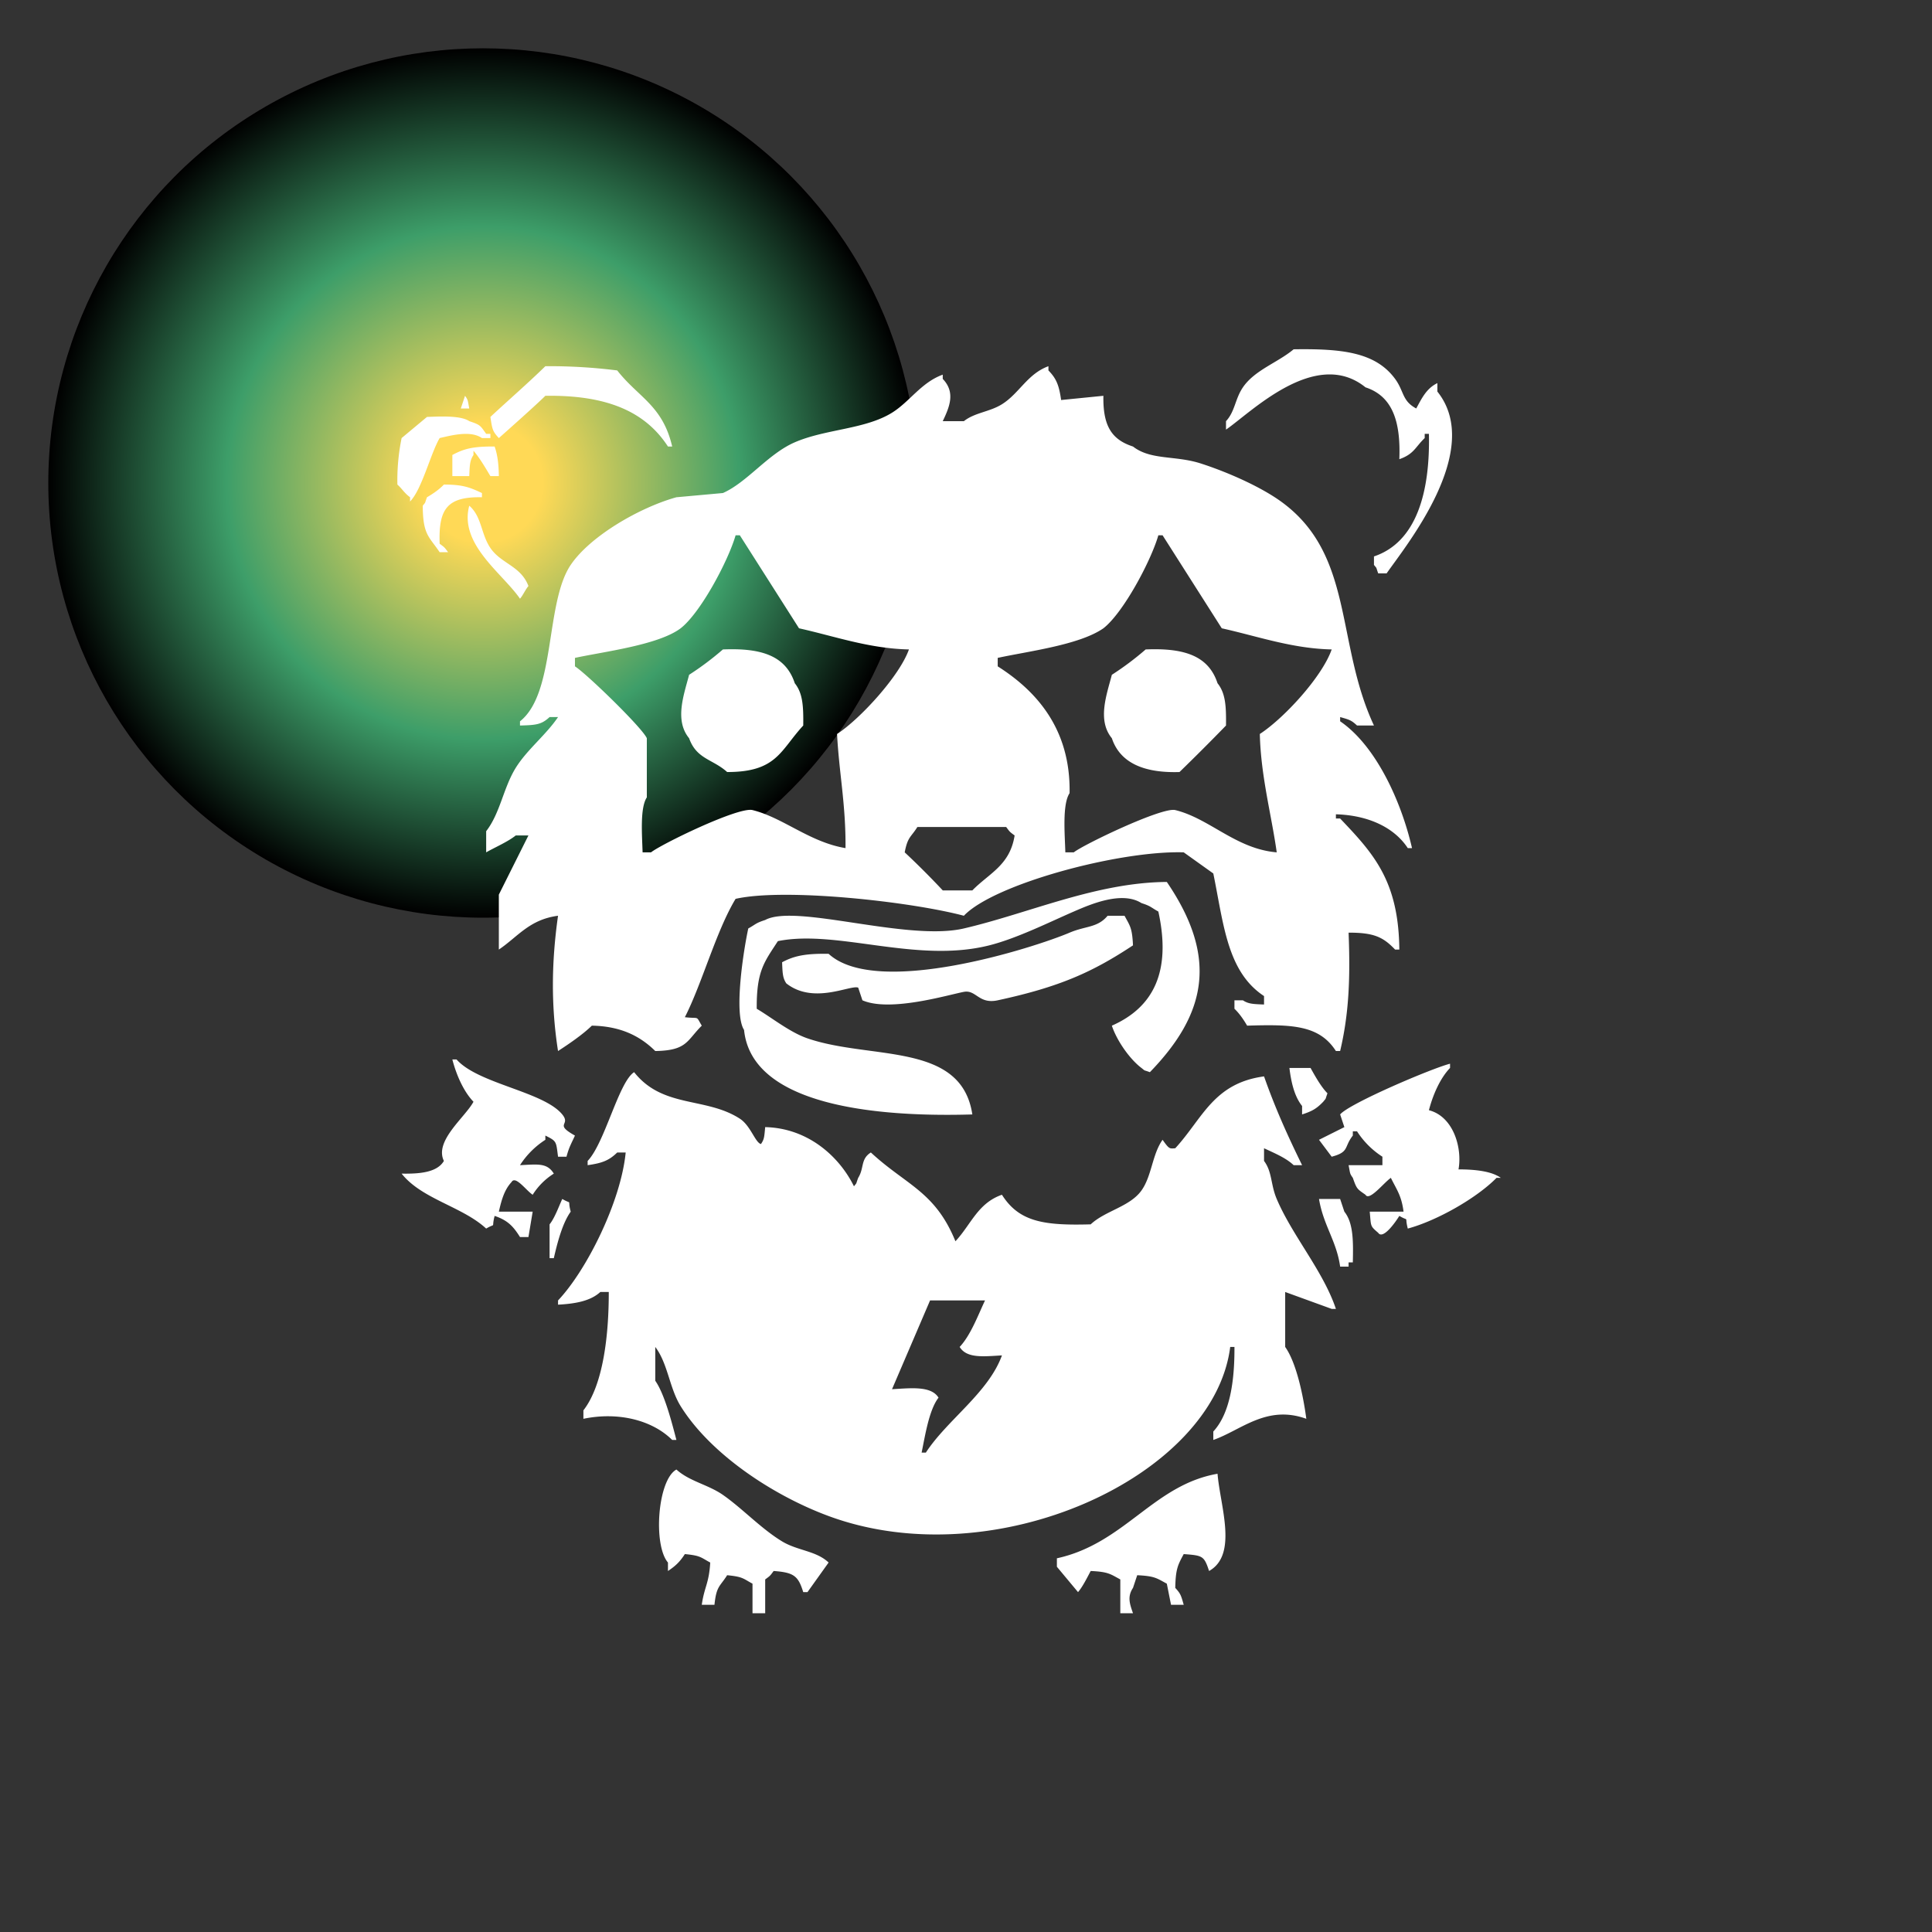 
    <svg xmlns="http://www.w3.org/2000/svg" width="2000" height="2000" viewBox="0 0 2000 2000">
      <rect x="0" y="0" width="2000" height="2000" fill="#333333" stroke="none"/>
      <defs>
        <style>
      .cls-1 {
        fill: url(#radial-gradient);
      }
    </style>
        <style>
      .cls-2 {
        fill: #fff;
        fill-rule: evenodd;
      }
    </style>
        <radialGradient id="radial-gradient" cx="500" cy="500" r="450" gradientUnits="userSpaceOnUse">
      <stop offset="0" stop-color="#ffd956"/>
      <stop offset="0.137" stop-color="#ffd956"/>
      <stop offset="0.59" stop-color="#3d9e69"/>
      <stop offset="1.05"/>
    </radialGradient>
      </defs>   
      <circle id="Ellipse_1_copy_5" data-name="Ellipse 1 copy 5" class="cls-1" cx="500" cy="500" r="450"/>
      <path id="Color_Fill_5" data-name="Color Fill 5" class="cls-2" d="M1339.17,361.591c49.95-.745,84.66,2.911,105.03,30.633,9.42,12.818,7.05,22.739,21.88,30.632,5.67-10.421,10.55-20.781,21.88-26.256v8.752c48.75,60.852-33.72,160.92-52.51,188.172h-8.75c-2.76-7.676-.85-4.251-4.38-8.752v-8.753c43.73-14.681,58.2-65.85,56.89-126.906h-4.37v4.376c-9.94,9.534-10.98,16.5-26.26,21.88,1.51-38.9-6.95-65.2-35.01-74.393-51.78-41.807-118.76,26.229-144.42,43.761v-8.753c9.33-9.992,9.33-23.017,17.5-35.008C1298.85,383.062,1322.57,375.466,1339.17,361.591ZM564.551,379.1a560.179,560.179,0,0,1,74.4,4.376c21.834,27.946,46.98,36.087,56.893,78.769h-4.376c-23.894-36.8-64.133-53.415-126.915-52.513-10.489,10.452-48.14,43.761-48.14,43.761-6.541-7.108-6.791-8.855-8.753-21.88C526.189,414.332,546.287,396.943,564.551,379.1ZM1098.47,414.1q21.87-2.187,43.76-4.376c-0.55,30.762,8.21,45.263,30.64,52.513,18.41,14.331,43.69,9.058,70.02,17.5,26.49,8.5,61.16,23.52,83.15,39.384,76.11,54.912,56.21,146.071,96.28,231.933h-17.51c-5.94-5.521-7.74-5.975-17.5-8.752v4.376c36.56,24.914,63.07,81.887,74.4,131.282h-4.38c-13.84-21.155-40.53-34.021-74.4-35.008v4.376h4.38c34.26,36.042,60.6,64.24,61.27,135.659h-4.38c-12.3-12.884-21.78-17.573-48.14-17.5,1.87,46.919.38,84.039-8.75,122.529h-4.38c-17.37-27.05-45.67-27.66-91.9-26.26-3.74-6.38-7.93-12.54-13.13-17.5v-8.75h8.75c5.67,3.84,10.8,3.91,21.88,4.37v-8.75c-38.23-25.22-41.72-74.23-52.51-126.9q-15.315-10.94-30.64-21.88c-67.34-2.019-196.77,33.033-227.568,65.641-55.557-14.73-185.243-29-236.324-17.5-20.172,33.412-34.6,87.427-52.517,122.527,15.668,1.83,11.012-2.06,17.506,8.75-15.676,15.61-15.183,25.77-48.14,26.26-15.471-15.26-35.46-25.72-65.646-26.26-9.482,9.26-24.026,19.15-35.011,26.26-7.4-47.37-6.736-92.521,0-140.033-29.721,3.921-41.531,21.677-61.269,35.009v-56.89q15.317-30.629,30.635-61.265H533.917c-8.2,6.617-21.8,12.421-30.635,17.5V860.465c14.6-18.855,17.787-44.972,30.635-65.641,11.784-18.959,31.362-34.05,43.763-52.513h-8.752c-8.4,7.756-13.726,8.295-30.635,8.752v-4.376c37.222-29.3,25.908-122.549,52.516-161.915,20.136-29.79,71.23-59.406,109.41-70.018l48.14-4.376c25.127-11.078,46.669-40.491,74.4-52.513,31.872-13.818,72.815-13.345,100.656-30.632,18.284-11.353,30.344-31.4,52.517-39.385v4.376c13.318,13.887,7.145,28.779,0,43.76h21.882c11.208-8.919,26.578-9.519,39.388-17.5,17.94-11.181,26.39-31.489,48.14-39.384v4.376C1093.56,391.893,1096.34,398.892,1098.47,414.1ZM481.4,409.728c3.29,4.695,2.632,4.138,4.377,13.128h-8.753Q479.211,416.294,481.4,409.728Zm-39.387,21.881c15.2-.575,35.152-1.463,43.764,4.375,11.747,3.9,11.331,4.5,17.5,13.129h4.376v4.376h-8.752c-11.695-8.071-31.131-2.906-43.764,0-9.385,15.9-18.464,53.44-30.635,65.641v-4.376c-5.95-4.354-7.9-8.44-13.128-13.128a219.225,219.225,0,0,1,4.376-48.137Zm43.764,61.265H468.271V470.993c12.278-6.621,21.724-8.942,43.764-8.752,2.853,8.205,4.166,17.122,4.376,30.633h-8.753c-4.727-7.91-11.239-19.112-17.5-26.257v4.376C486.313,476.66,486.239,481.788,485.777,492.874Zm-26.259,8.752c20.144-.03,27.18,3.12,39.388,8.752v4.376c-35.819-.72-45.112,11.8-43.764,48.137,5.214,3.8,4.922,3.6,8.753,8.752h-8.753c-11-16.393-17.395-17.79-17.5-48.137,3.519-4.468,1.553-1.2,4.376-8.752C448.4,511.018,454.561,506.826,459.518,501.626Zm26.259,21.88c13.032,11.193,11.945,29.1,21.881,43.761,11.042,16.292,31.524,18.525,39.388,39.385-2.985,3.375-5.738,9.766-8.753,13.128C520.136,593.363,475.044,563.513,485.777,523.506Zm389.5,354.463c0.395-45.107-6.712-78.163-8.752-118.154,23.762-15.415,64.7-60.013,74.4-87.522-41.435-.9-76.907-13.7-113.786-21.88l-61.269-96.274h-4.376c-7.66,26.522-36.219,80.162-56.893,96.274-23.172,17.4-79.52,24.13-109.409,30.633V689.8c12.118,7.707,69.536,63.415,74.4,74.393v61.265c-7.2,10.838-4.916,38.951-4.376,56.89h8.752c9.532-7.879,90.258-47.4,105.033-43.761C810.575,846.353,838.044,871.761,875.273,877.969Zm446.387,4.377c-5.24-37.889-16.46-78.607-17.5-122.531,24.57-15.935,64.32-58.779,74.4-87.522-41.09-.9-76.66-13.662-113.79-21.88q-30.63-48.132-61.27-96.274h-4.38c-7.65,26.522-36.21,80.162-56.89,96.274-24.95,17.338-77.91,23.754-109.41,30.633V689.8c39.06,24.82,75.63,63.938,74.4,131.282-7.65,11.567-4.93,42.425-4.38,61.266h8.76c9.24-7.6,91.25-47.134,105.03-43.761C1252.32,847.322,1279.4,878.772,1321.66,882.346Zm-573.3-210.053c39.941-1.664,65.055,6.523,74.4,35.009,8.356,10.4,9,24.013,8.753,43.761-23.755,25.661-27.191,48.2-78.775,48.137-14.925-13.46-31.692-13.245-39.387-35.009-15.277-18.587-5.382-44.966,0-65.641A306.209,306.209,0,0,0,748.359,672.293Zm437.641,0c39.94-1.664,65.05,6.523,74.39,35.009,8.36,10.4,9,24.013,8.76,43.761-16.22,16.687-31.46,31.915-48.14,48.137-36,1.157-61.42-9.035-70.03-35.009-15.27-18.587-5.38-44.966,0-65.641A306.215,306.215,0,0,0,1186,672.293Zm-236.328,183.8c-6.709,10.782-10.028,9.958-13.129,26.257,13.084,12.2,27.172,26.312,39.387,39.384h30.63c17.44-17.853,38.91-25.88,43.77-56.889-5.22-3.8-4.92-3.6-8.75-8.752H949.672Zm56.888,297.571c-97.307,2.91-228.379-8.47-236.319-87.52-10.874-16.66-.485-82.817,4.376-105.025,7.729-4.207,7.354-5.5,17.5-8.752,31.608-17.16,147.072,22.414,205.69,8.752,67.528-15.74,136.748-47.594,210.068-48.137,53.62,78.661,40.68,136.822-17.51,196.922-7.67-2.76-4.25-.84-8.75-4.37-12.17-9.2-25.42-28.14-30.64-43.77,43.18-19.02,61.76-56.16,48.14-118.149-7.72-4.208-7.35-5.5-17.5-8.753-20.37-12.887-53.09,1.422-70.02,8.753-24.85,10.758-58.82,27.771-87.53,35.008-75.52,19.04-157.729-16.768-218.819-4.376-13.989,21.607-22.2,30.657-21.881,70.017,15.557,9.17,34.225,24.35,52.516,30.63C901.644,1097.48,995.154,1078.26,1006.56,1153.66Zm140.05-205.673h17.5c5.7,10.58,7.89,12.4,8.76,30.632-42.31,27.961-76.19,43.091-140.05,56.891-19.69,4.25-22.3-11.14-35.008-8.75-16.169,3.03-76.315,21.26-105.033,8.75q-2.188-6.57-4.377-13.13c-8.069-3.15-46.089,17.87-74.4-4.38-3.839-5.66-3.914-10.79-4.376-21.876,12.91-6.951,25.037-9.082,48.14-8.752,50.078,45.988,213.482-6.575,249.452-21.881C1124.09,958.31,1136.07,960.6,1146.61,947.987ZM551.422,1254.31q-2.189,13.125-4.376,26.26h-8.753c-6.91-10.98-12.519-17.22-26.258-21.88-3.624,14.2,2.145,6.69-8.753,13.13-24.6-22.79-66.724-30.52-87.527-56.89,18.607,0.33,36.729-1.16,43.763-13.13-10.146-20.76,21.916-45.08,30.635-61.27-10.168-10.55-17.71-27.64-21.882-43.76h4.377c22.229,25.19,89.883,33.1,109.409,56.89,9.391,11.45-9.136,9.42,13.129,21.88-3.662,8.18-6.04,11.66-8.753,21.88H577.68c-2.091-15.86-1.145-15.93-13.129-21.88v4.38a87.084,87.084,0,0,0-26.258,26.26c18.155-.86,28.124-2.64,35.011,8.75a69.577,69.577,0,0,0-21.882,21.88c-6.9-4.55-17.826-20.26-21.882-13.13-7.306,7.85-10.289,18.03-13.129,30.63h35.011Zm866.518,0h35.01c-2.11-16.74-7.2-22.85-13.13-35.01-7.15,4.87-22.38,24.56-26.25,17.51-8.78-6.11-9.04-5.89-13.13-17.51-3.29-4.69-2.63-4.13-4.38-13.12h35.01v-8.76a87.081,87.081,0,0,1-26.26-26.25h-4.37v4.37c-9.43,12-3.33,16.98-21.88,21.88q-6.57-8.745-13.13-17.5,13.125-6.57,26.25-13.13-2.175-6.555-4.37-13.13c9.45-11.34,95.1-47.81,113.78-52.51v4.38c-10.16,10.55-17.71,27.64-21.88,43.76,25.36,6.53,34.66,38.92,30.64,61.26,16.36,0,34.01,1.67,43.76,8.75h-4.38c-20.36,20.75-61.32,44.23-91.9,52.52-3.62-14.2,2.14-6.69-8.75-13.13-4.35,7.08-17.06,24.87-21.88,17.5C1418.22,1268.9,1419.4,1269.9,1417.94,1254.31Zm-83.15-148.78h21.88c4.65,8.35,10.84,19.53,17.51,26.25-2.76,7.68-.84,4.25-4.38,8.75-6.67,6.91-11.13,9.7-21.88,13.13v-8.75C1340.16,1135.25,1336.68,1120.96,1334.79,1105.53Zm-542.668,61.26c44.459,1.03,76.72,30.5,91.9,61.27,3.52-4.47,1.553-1.2,4.376-8.76,6.348-10.01,2.271-19.49,13.13-26.25,36.349,33.75,66.455,40.17,87.527,91.9,16.171-17.27,23.081-39.42,48.141-48.14,17.87,28.24,43.67,31.97,91.9,30.63,14.96-14.06,40.43-18.17,52.52-35.01,10.72-14.93,11.14-37.53,21.88-52.51,6.98,9.85,7.17,9.18,13.13,8.75,28.18-30.58,39.43-67.36,91.9-74.39,11.9,33.83,24.88,62.23,39.39,91.9h-8.75c-7.96-7.61-20.16-12.57-30.64-17.51v13.13c8.56,11.38,6.72,24.29,13.13,39.38,16.15,38.03,48,74.34,61.27,113.78h-4.37q-24.075-8.745-48.14-17.5v56.89c11.85,16.67,18.87,51.63,21.88,74.39-41.14-14.9-67.65,11.96-96.28,21.88v-8.75c17.19-18.51,22.07-52.01,21.88-87.52h-4.38c-17.17,134.47-244.02,238.49-415.752,175.04-58.027-21.44-122.517-64.44-153.173-113.78-11.663-18.77-13.156-44-26.258-61.26v35.01c9.9,14.13,17.536,44.78,21.882,61.26h-4.377c-20.584-20.48-55.8-29.4-91.9-21.88v-8.75c20.518-26.28,26.345-77.96,26.258-122.53h-8.753c-10.016,9.24-25.356,12.13-43.764,13.13v-4.38c29.575-31.14,65.114-102.41,70.022-153.16h-8.753c-8.421,8.21-15.421,11-30.634,13.13v-4.38c17.729-18.41,32.2-81.84,48.14-91.9,29.683,37.62,74.271,25.4,109.409,48.14,11.179,7.23,15.979,24.86,21.882,26.26C791.259,1179.13,791.129,1176.94,792.122,1166.79Zm-210.065,74.39c11.127,6.37,4.936-.95,8.752,13.13-8.63,11.88-13.922,32.54-17.5,48.14h-4.376v-35.01C574.3,1260.77,578.37,1249.16,582.057,1241.18Zm783.373,0h21.88q2.19,6.57,4.37,13.13c9.34,11.67,9.28,30.44,8.76,52.52h-4.38v4.37h-8.75C1383.62,1284.62,1369.95,1268.52,1365.43,1241.18ZM962.8,1346.21l-39.388,91.9c19.79-1.15,40.556-3.59,48.14,8.75-9.829,12.75-13.817,39.09-17.5,56.89h4.376c21.9-33.74,64.806-61.97,78.776-100.65-19.24,1.1-36.43,3.25-43.765-8.75,11.365-12.08,18.915-32.58,26.255-48.14H962.8ZM792.122,1670.04H778.993v-30.63c-9.983-5.36-9.85-7.17-26.258-8.75-7.473,11.92-11.1,10.93-13.129,30.63H726.477c2.633-18.61,7.472-21.91,8.753-43.76-9.984-5.36-9.851-7.17-26.259-8.75-5.174,7.99-9.592,12.25-17.5,17.5v-8.75c-15.538-18.12-10.759-85.58,8.753-96.28,13.4,12.23,32.834,15.59,48.14,26.26,20.122,14.03,39.586,35.02,61.269,48.14,16.044,9.71,35.3,9.66,48.14,21.88q-10.939,15.315-21.882,30.63H831.51c-5.193-16.82-9.676-20.33-30.635-21.88-3.8,5.21-3.6,4.92-8.753,8.75v35.01Zm468.268-144.41c2.69,33.25,21.34,83.68-8.75,100.65-5.2-15.74-6.61-16.01-26.26-17.5-6,11.12-8.39,15.33-8.75,35,5.52,5.95,5.98,7.74,8.75,17.51h-13.13q-2.19-10.935-4.37-21.88c-10.58-5.7-12.4-7.88-30.64-8.75q-2.19,6.555-4.37,13.12c-6.13,9.21-3.29,16.71,0,26.26h-13.13v-35.01c-10.58-5.7-12.4-7.88-30.64-8.75-3.44,6.38-8.3,16.32-13.13,21.88q-10.935-13.125-21.88-26.26v-8.75C1164.3,1597.8,1194.02,1537.17,1260.39,1525.63Z"/>
    </svg>
  